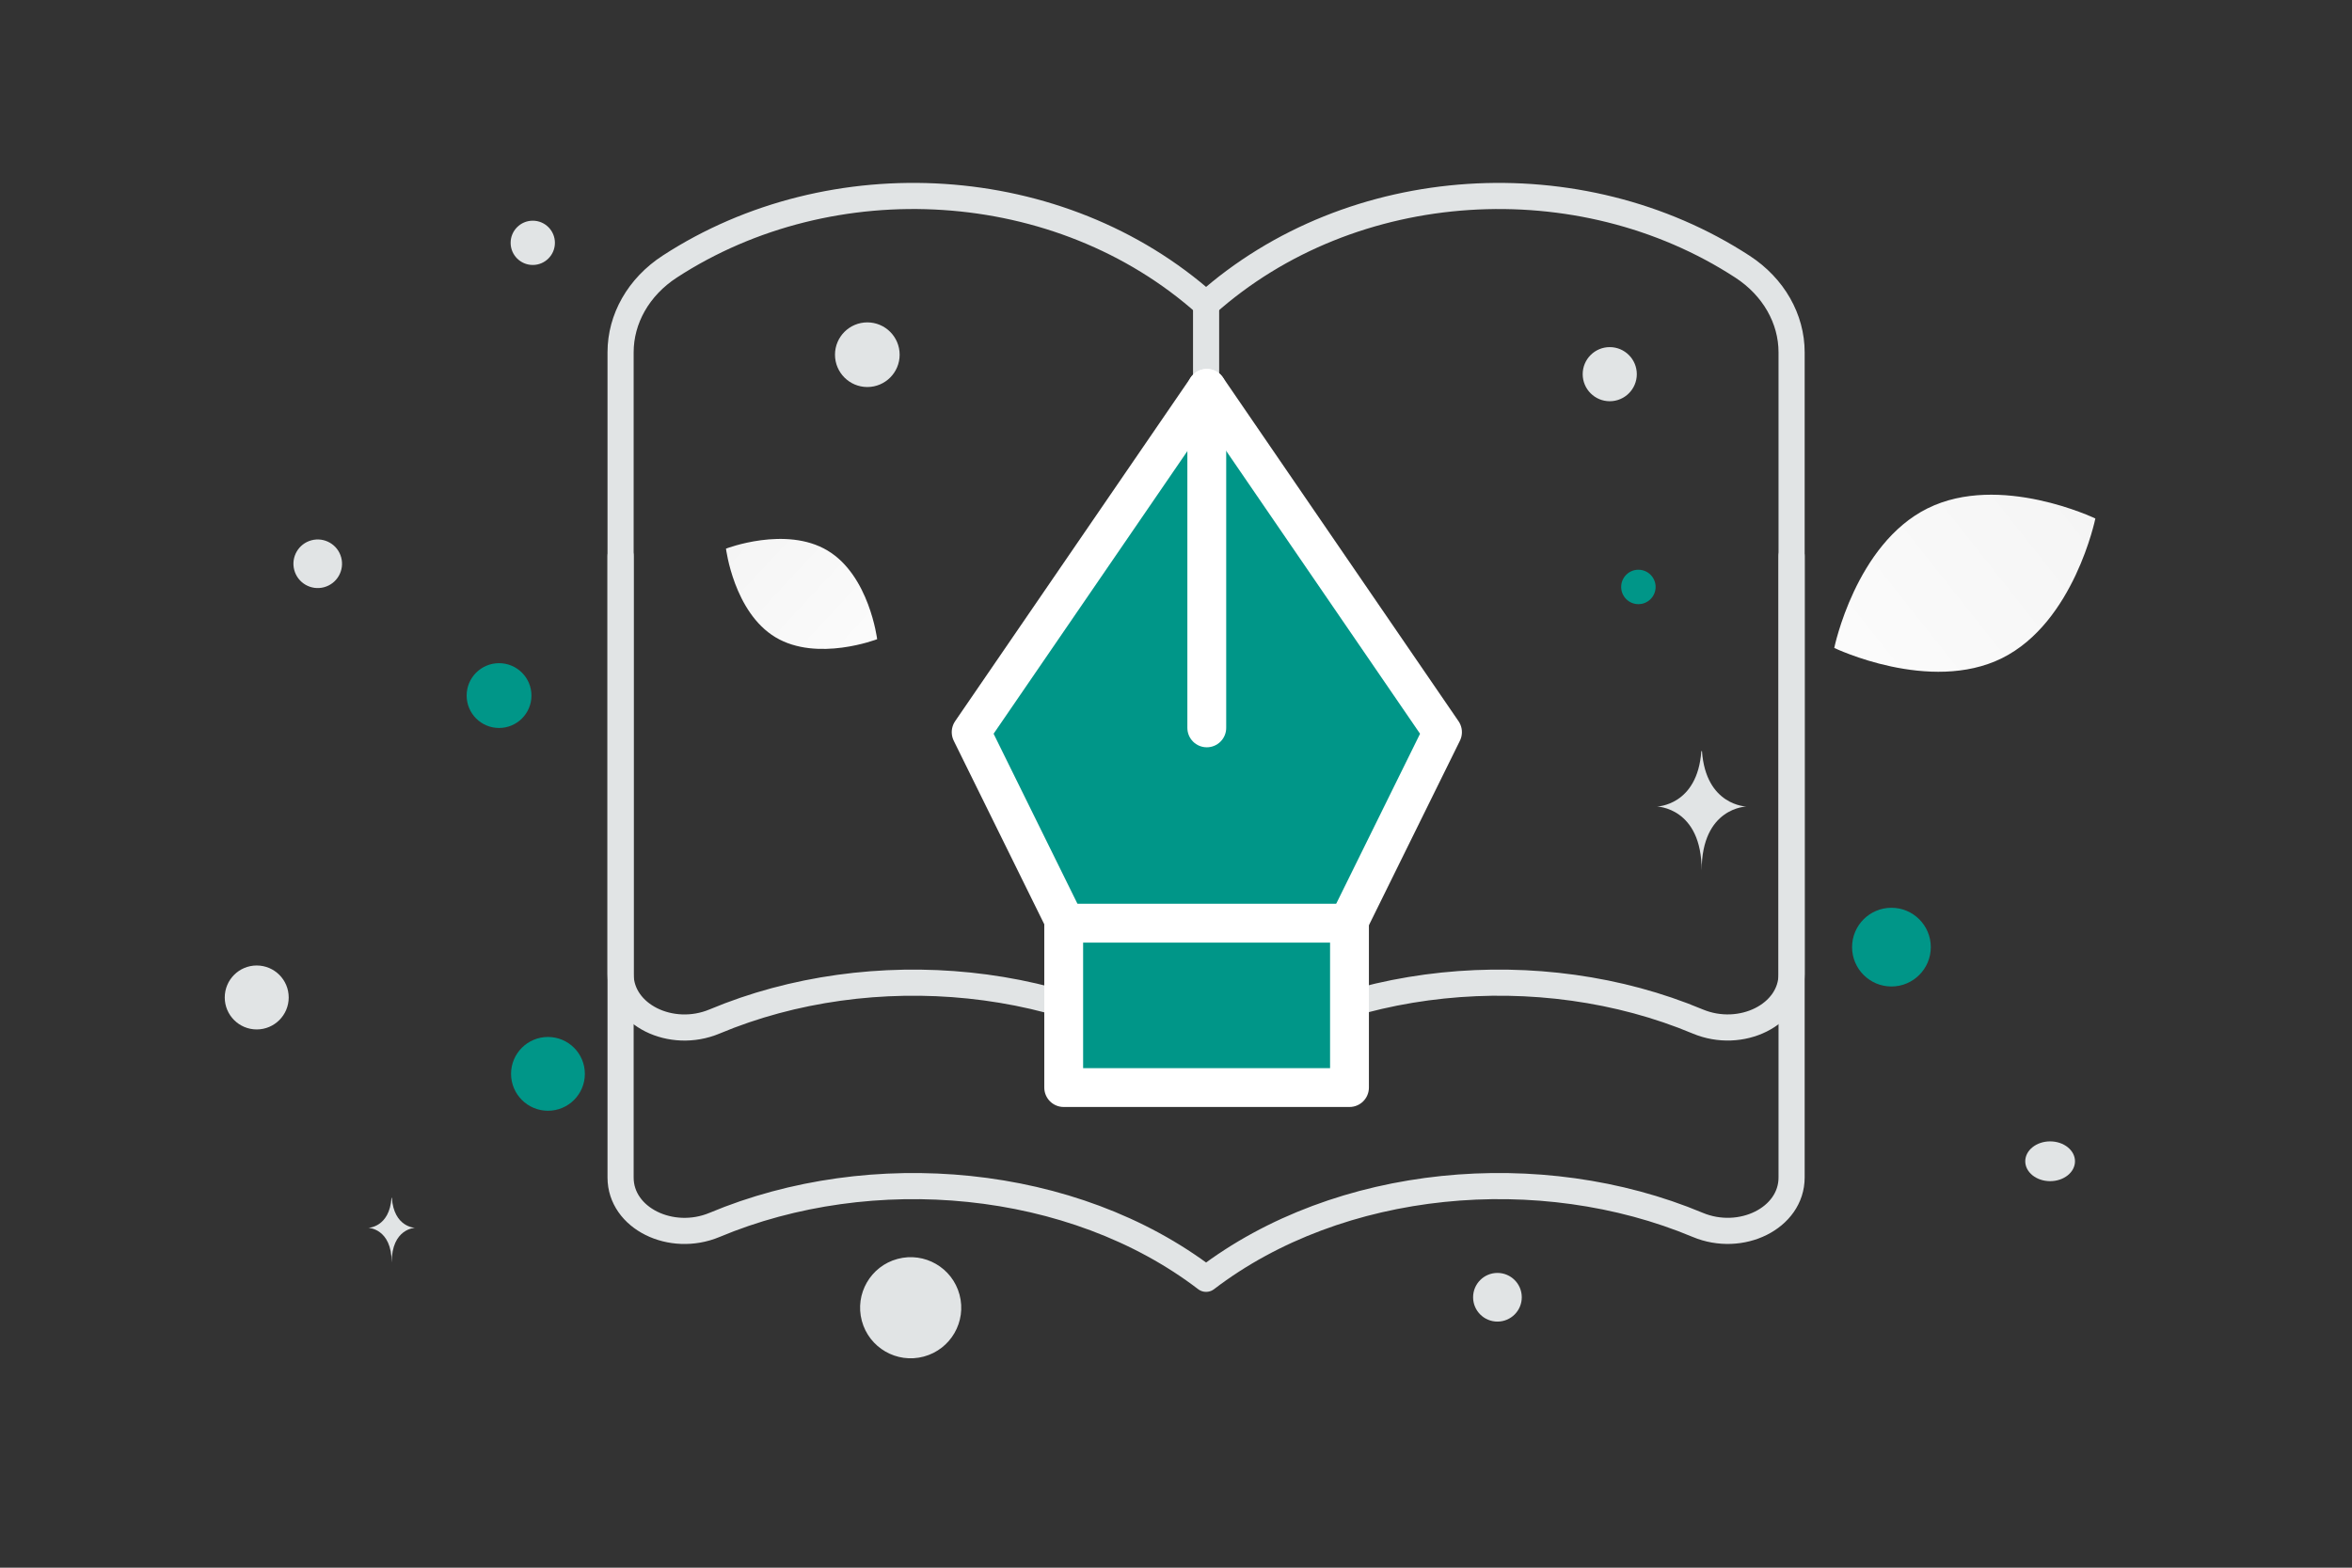<svg width="900" height="600" viewBox="0 0 900 600" fill="none" xmlns="http://www.w3.org/2000/svg"><rect x="0" y="0" width="900" height="600" fill="#333333" stroke="none"/><path fill="transparent" d="M0 0h900v600H0z"/><path clip-rule="evenodd" d="M461.515 411.596c-50.958-38.982-127.955-45.861-188.1-20.637-16.554 6.921-35.947-2.525-35.947-18.134V134.829c0-12.77 6.846-25.014 18.82-32.798 61.962-40.328 149.29-35.532 205.227 14.39 55.937-49.922 143.266-54.718 205.227-14.368 11.974 7.783 18.82 20.027 18.82 32.776v237.974c0 15.61-19.392 25.077-35.947 18.135-60.144-25.203-137.141-18.324-188.1 20.658v0z" stroke="#E1E4E5" stroke-width="10" stroke-linecap="round" stroke-linejoin="round"/><path d="M237.468 212.794V450.68c0 15.603 19.393 25.044 35.947 18.126 60.145-25.212 137.142-18.336 188.1 20.628 50.959-38.964 127.956-45.84 188.1-20.649 16.555 6.939 35.947-2.523 35.947-18.126V212.794M461.515 411.596V116.023" stroke="#E1E4E5" stroke-width="10" stroke-linecap="round" stroke-linejoin="round"/><path fill-rule="evenodd" clip-rule="evenodd" d="m516.035 353.094 35.941-72.88-90.169-131.584-90.191 131.584 35.94 72.88" fill="#009688"/><path d="m516.035 353.094 35.941-72.88-90.169-131.584-90.191 131.584 35.94 72.88" stroke="#fff" stroke-width="14.86" stroke-linecap="round" stroke-linejoin="round"/><path fill-rule="evenodd" clip-rule="evenodd" d="M407.028 353.326h109.358v62.918H407.028v-62.918z" fill="#009688" stroke="#fff" stroke-width="14.86" stroke-linecap="round" stroke-linejoin="round"/><path d="M461.779 278.579V148.63" stroke="#fff" stroke-width="14.86" stroke-linecap="round" stroke-linejoin="round"/><path d="M766.076 251.897c-27.583 13.683-64.193-3.91-64.193-3.91s8.137-39.77 35.734-53.434c27.583-13.683 64.179 3.892 64.179 3.892s-8.137 39.769-35.72 53.452z" fill="url(#a)"/><path d="M296.764 243.914c15.97 9.571 38.881.723 38.881.723s-2.996-24.362-18.975-33.922c-15.97-9.572-38.871-.735-38.871-.735s2.996 24.363 18.965 33.934z" fill="url(#b)"/><circle cx="723.764" cy="362.494" r="15.061" transform="rotate(180 723.764 362.494)" fill="#009688"/><circle cx="190.962" cy="266.215" r="12.398" transform="rotate(180 190.962 266.215)" fill="#009688"/><circle r="14.12" transform="matrix(-1 0 0 1 209.678 410.997)" fill="#009688"/><circle r="6.589" transform="matrix(-1 0 0 1 626.936 224.643)" fill="#009688"/><circle r="8.472" transform="matrix(-1 0 0 1 203.866 92.939)" fill="#E1E4E5"/><circle r="12.237" transform="matrix(-1 0 0 1 98.237 381.759)" fill="#E1E4E5"/><circle r="9.313" transform="matrix(-1 0 0 1 573 496.499)" fill="#E1E4E5"/><circle r="10.354" transform="matrix(-1 0 0 1 615.975 143.207)" fill="#E1E4E5"/><circle r="9.298" transform="scale(1 -1) rotate(-75 -79.806 -187.107)" fill="#E1E4E5"/><circle r="12.37" transform="matrix(-1 0 0 1 331.883 135.755)" fill="#E1E4E5"/><ellipse rx="9.515" ry="7.612" transform="matrix(-1 0 0 1 784.486 444.453)" fill="#E1E4E5"/><circle r="19.351" transform="scale(1 -1) rotate(-75 -151.903 -477.325)" fill="#E1E4E5"/><path d="M651.021 287.477h.248c1.474 20.884 17.006 21.206 17.006 21.206s-17.127.334-17.127 24.466c0-24.132-17.127-24.466-17.127-24.466s15.525-.322 17-21.206zM149.815 458.421h.13c.771 11.338 8.891 11.513 8.891 11.513s-8.954.182-8.954 13.283c0-13.101-8.955-13.283-8.955-13.283s8.117-.175 8.888-11.513z" fill="#E1E4E5"/><defs><linearGradient id="a" x1="660.154" y1="294.577" x2="887.66" y2="114.619" gradientUnits="userSpaceOnUse"><stop stop-color="#fff"/><stop offset="1" stop-color="#EEE"/></linearGradient><linearGradient id="b" x1="358.562" y1="274.723" x2="230.066" y2="155.333" gradientUnits="userSpaceOnUse"><stop stop-color="#fff"/><stop offset="1" stop-color="#EEE"/></linearGradient></defs></svg>